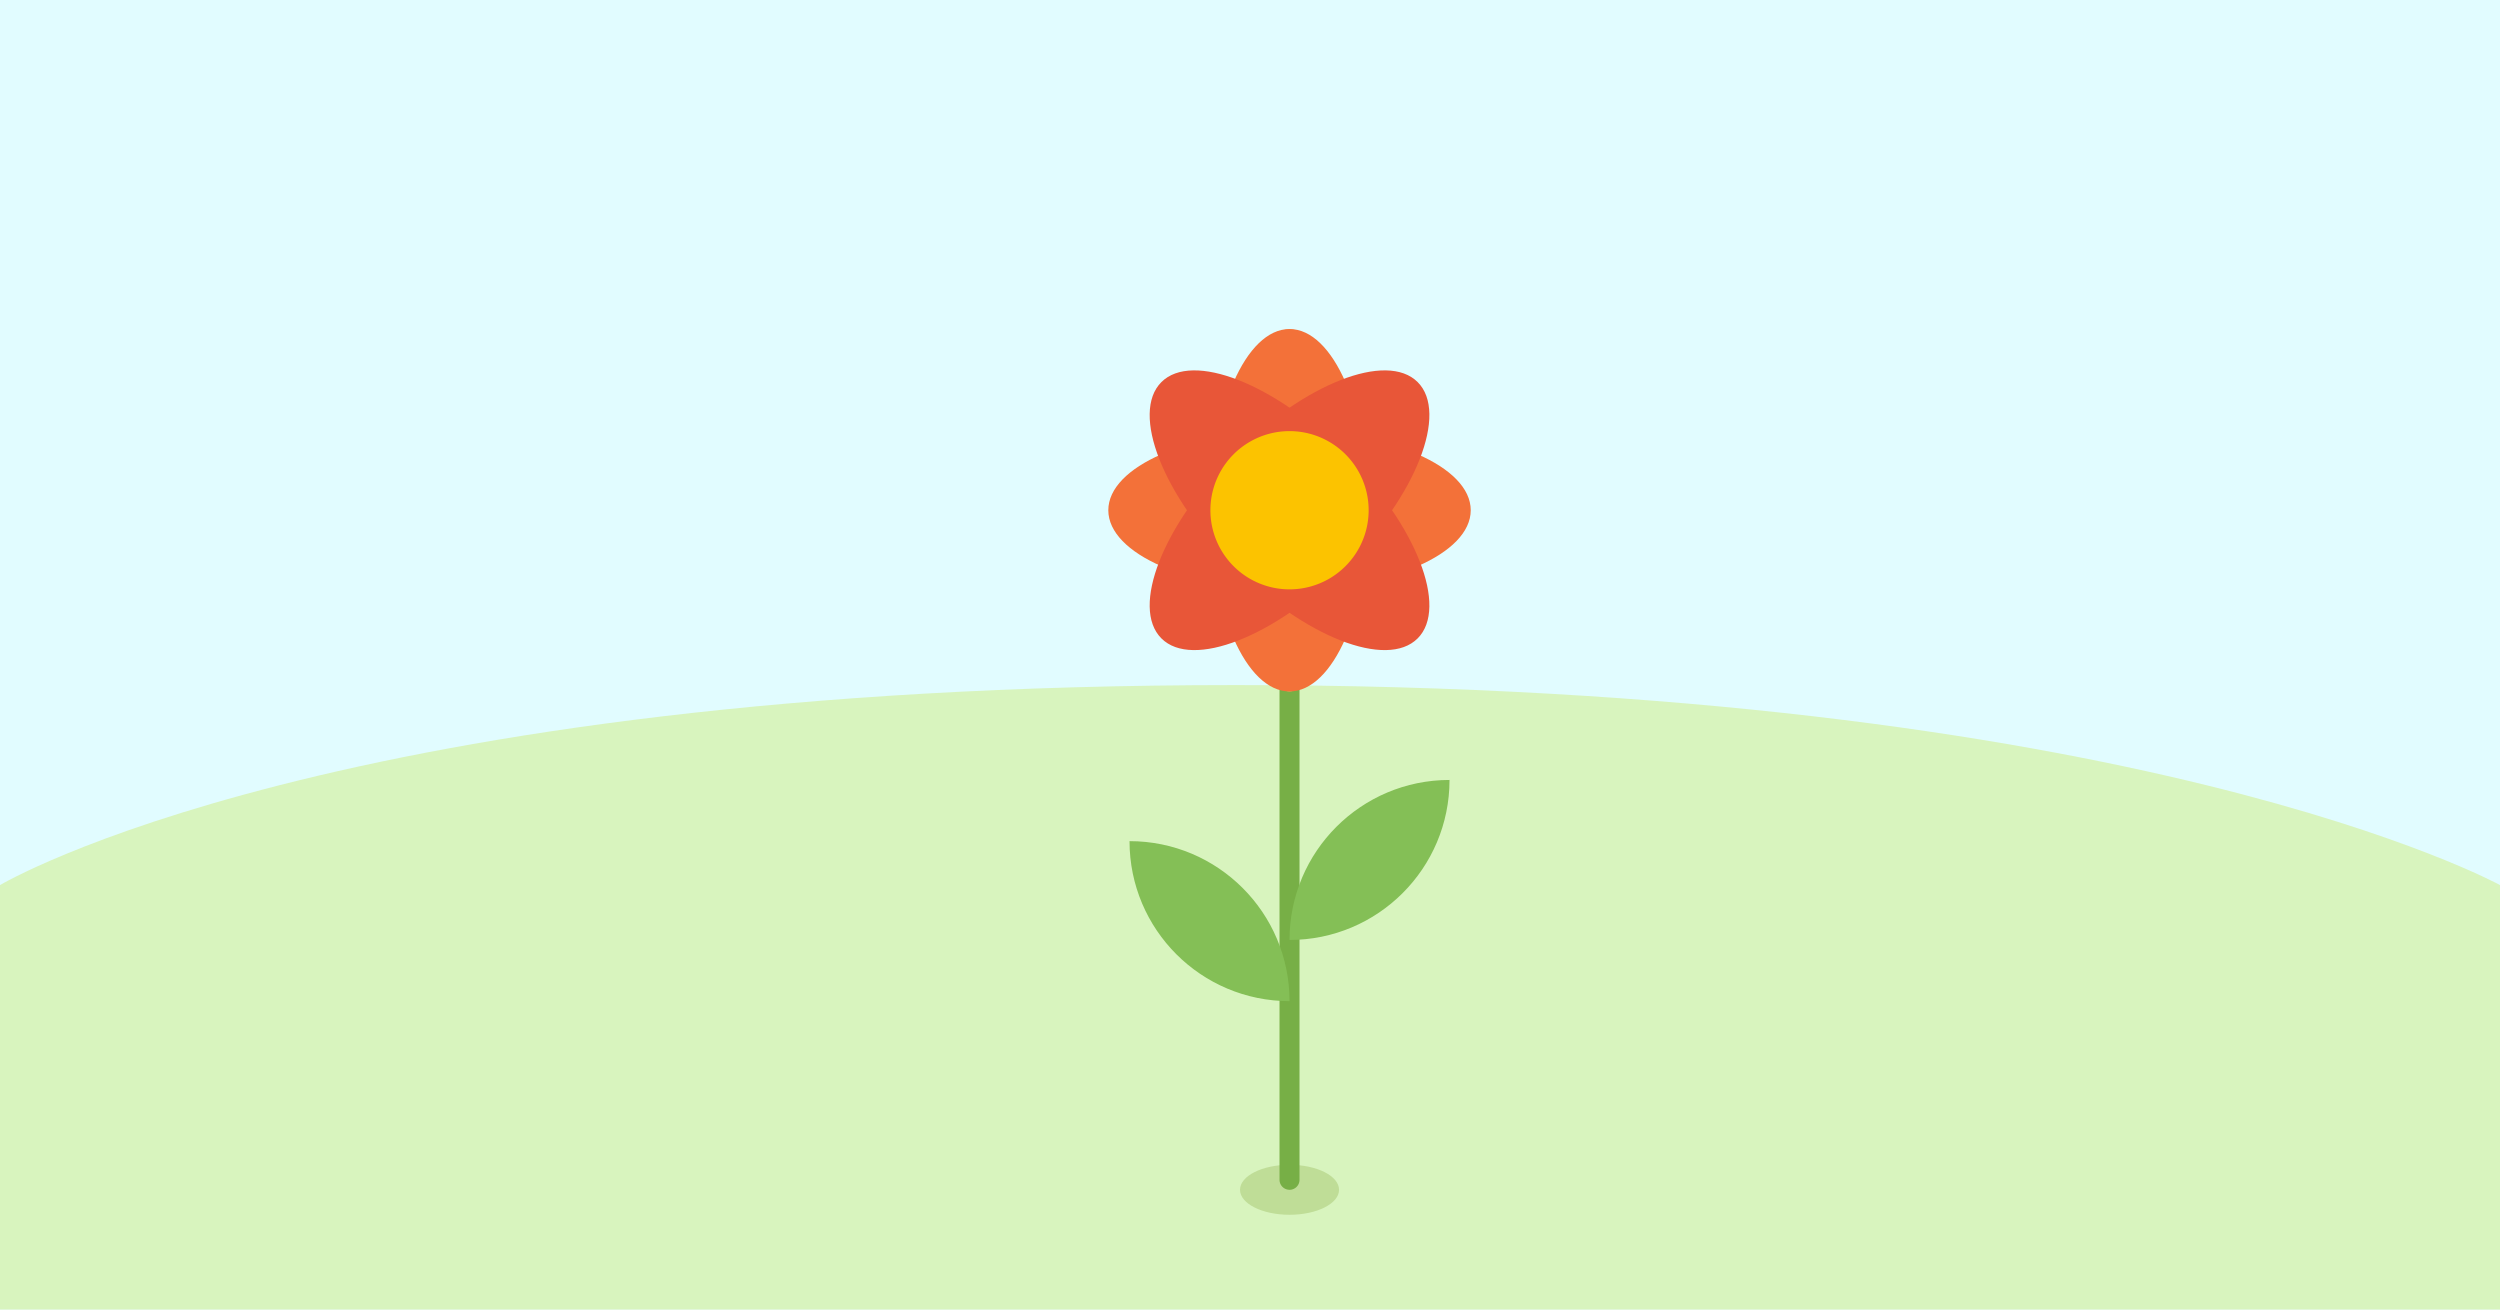 
<svg xmlns="http://www.w3.org/2000/svg" width="210" height="110" viewBox="0 0 210 110">
    <g fill="none" fill-rule="evenodd">
        <path fill="#E1FCFF" d="M0 110h210V0H0z"/>
        <path fill="#D8F4BE" d="M210 110H0V74.346s28.121-16.8 103.813-16.8c75.692 0 106.187 16.8 106.187 16.8V110z"/>
        <path fill="#BFDD97" d="M112.481 99.942c0 1.16-1.863 2.1-4.16 2.1-2.299 0-4.16-.94-4.16-2.1 0-1.16 1.861-2.1 4.16-2.1 2.297 0 4.16.94 4.16 2.1"/>
        <path fill="#77AF46" d="M108.32 99.942a.84.84 0 0 1-.84-.84V51.724a.84.84 0 1 1 1.68 0v47.38a.84.84 0 0 1-.84.84"/>
        <path fill="#84BF56" d="M108.32 84.096c-7.423 0-13.44-6.017-13.44-13.44 7.423 0 13.44 6.017 13.44 13.44M108.32 78.956c7.423 0 13.44-6.017 13.44-13.44-7.423 0-13.44 6.017-13.44 13.44"/>
        <path fill="#FCBE67" d="M112.247 42.86c0 8.407-1.758 15.222-3.927 15.222s-3.927-6.815-3.927-15.222 1.758-15.222 3.927-15.222c2.17 0 3.927 6.815 3.927 15.222"/>
        <path fill="#F37139" d="M114.966 42.86c0 8.407-2.976 15.222-6.646 15.222s-6.646-6.815-6.646-15.222 2.975-15.222 6.646-15.222c3.67 0 6.646 6.815 6.646 15.222"/>
        <path fill="#F37139" d="M108.32 49.506c-8.407 0-15.222-2.976-15.222-6.646s6.815-6.646 15.222-6.646 15.222 2.975 15.222 6.646c0 3.67-6.815 6.646-15.222 6.646"/>
        <path fill="#E85638" d="M113.02 47.56c-5.945 5.945-12.868 8.66-15.463 6.064-2.596-2.595.119-9.518 6.064-15.463 5.945-5.945 12.868-8.66 15.463-6.064 2.596 2.595-.12 9.518-6.064 15.463"/>
        <path fill="#E85638" d="M103.62 47.56c-5.944-5.945-8.66-12.868-6.063-15.463 2.595-2.596 9.518.119 15.463 6.064 5.945 5.945 8.66 12.868 6.064 15.463-2.595 2.596-9.518-.12-15.463-6.064"/>
        <path fill="#FCC300" d="M114.966 42.86a6.646 6.646 0 1 1-13.292 0 6.646 6.646 0 0 1 13.292 0"/>
    </g>
</svg>
